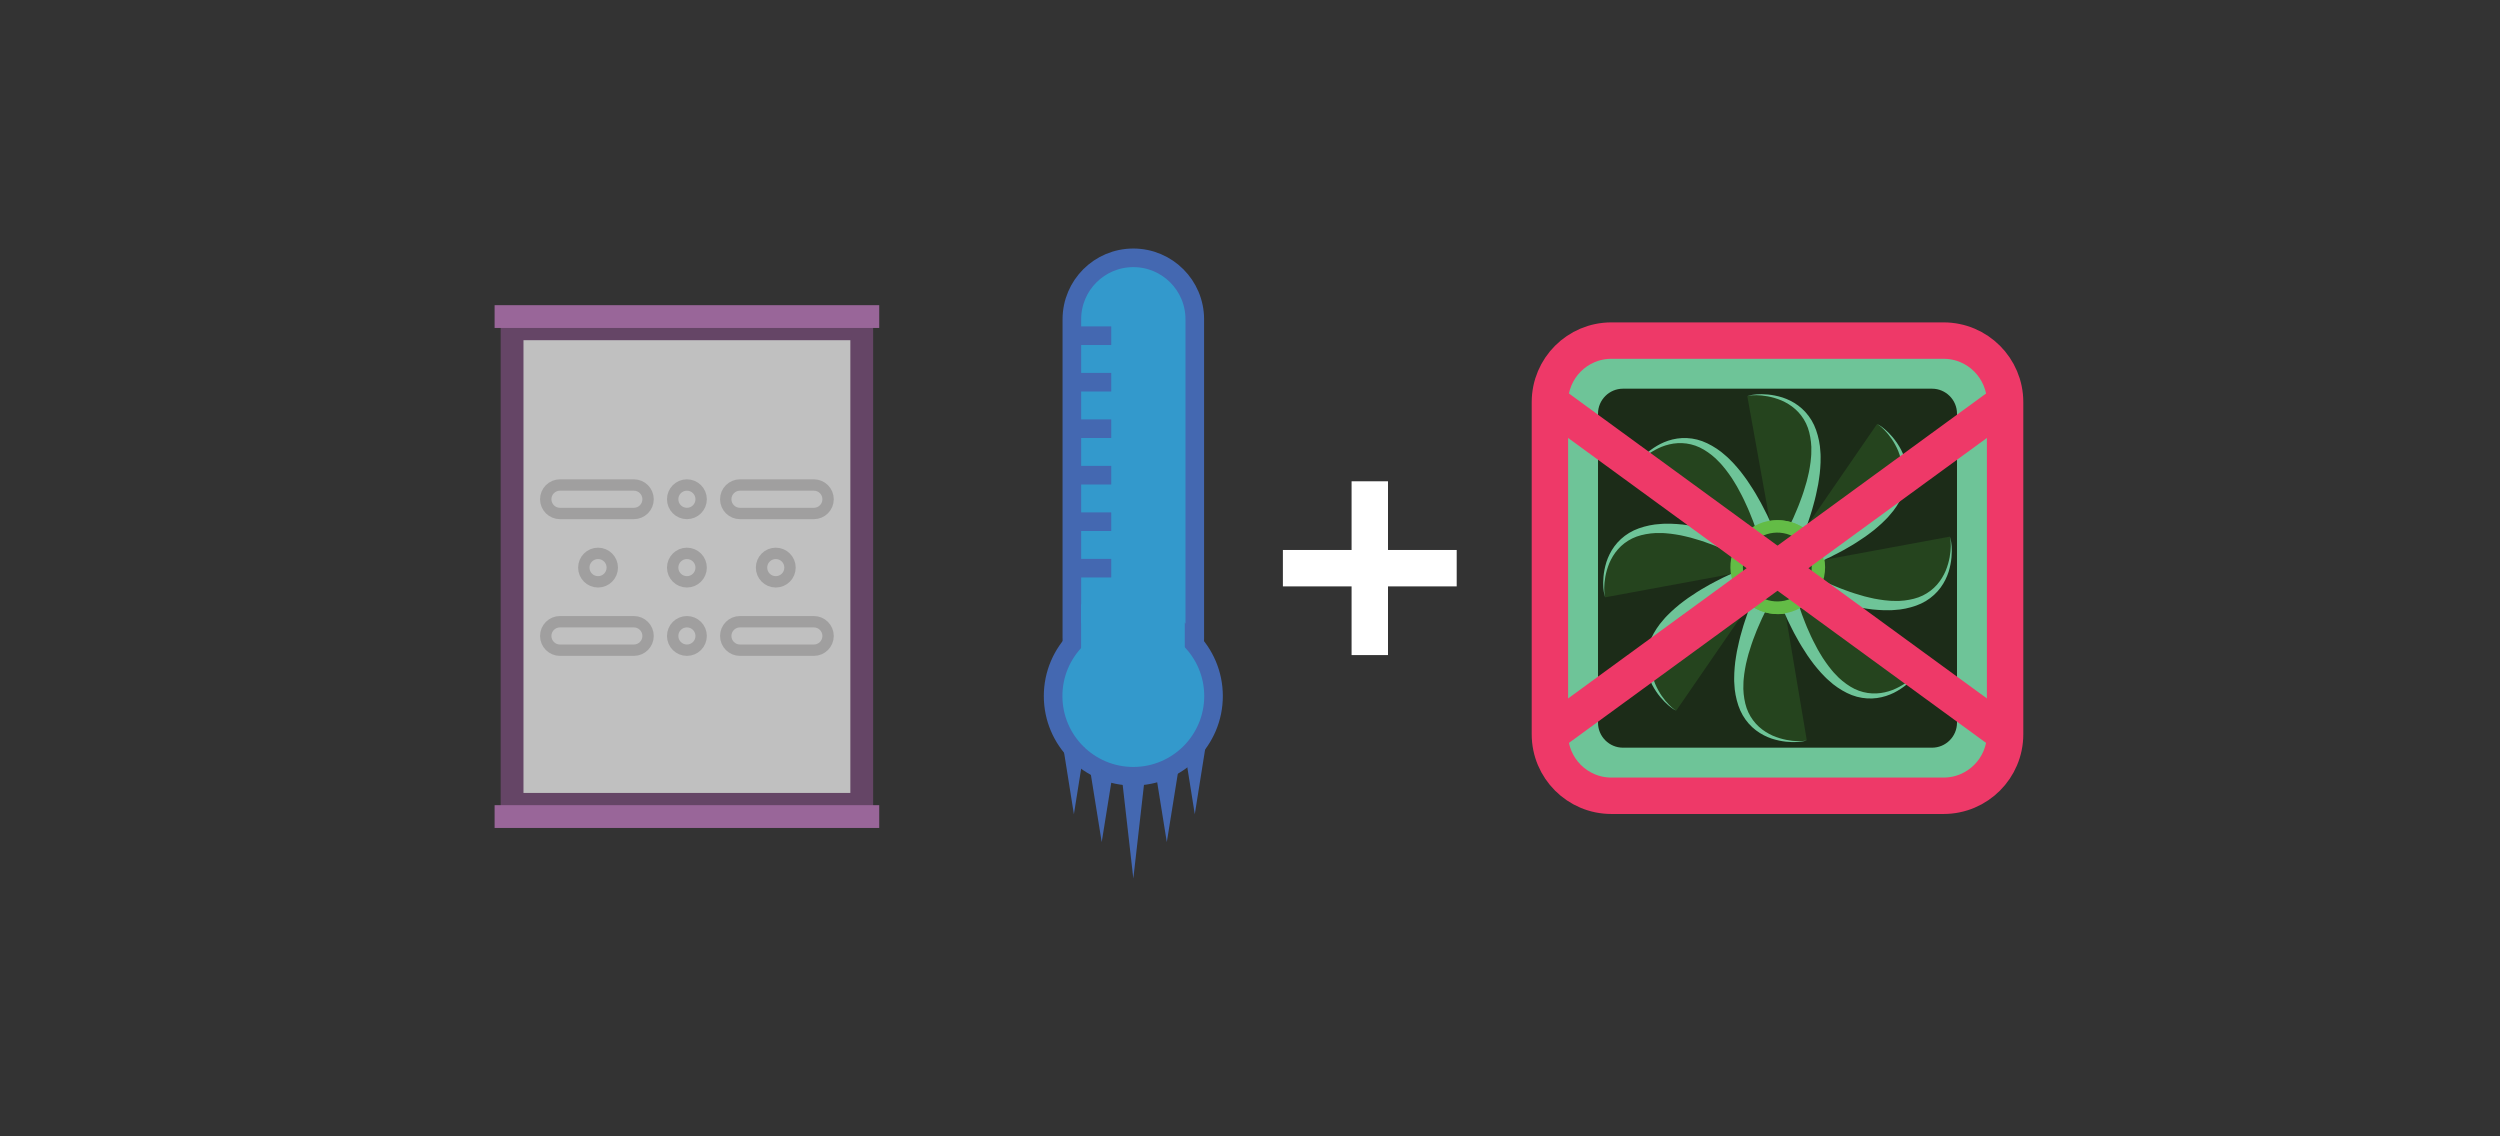 <?xml version="1.0" encoding="utf-8"?>
<!-- Generator: Adobe Illustrator 16.0.0, SVG Export Plug-In . SVG Version: 6.00 Build 0)  -->
<!DOCTYPE svg PUBLIC "-//W3C//DTD SVG 1.1//EN" "http://www.w3.org/Graphics/SVG/1.1/DTD/svg11.dtd">
<svg version="1.1" id="Layer_1" xmlns="http://www.w3.org/2000/svg" xmlns:xlink="http://www.w3.org/1999/xlink" x="0px" y="0px"
	 width="550px" height="250px" viewBox="0 0 550 250" enable-background="new 0 0 550 250" xml:space="preserve">
<rect x="0" y="0" width="550" height="250" fill="#333333" stroke="none"/>
<g>
	<g>
		
			<rect x="112.658" y="72.335" fill="#C0C0C0" stroke="#654566" stroke-width="5.013" stroke-miterlimit="10" width="76.926" height="104.617"/>
		
			<line fill="none" stroke="#996699" stroke-width="5.013" stroke-miterlimit="10" x1="108.813" y1="69.644" x2="193.428" y2="69.644"/>
		
			<line fill="none" stroke="#996699" stroke-width="5.013" stroke-miterlimit="10" x1="108.813" y1="179.644" x2="193.428" y2="179.644"/>
	</g>
	<g>
		<path fill="none" d="M176.299,131.757"/>
	</g>
	<g>
		<path fill="none" d="M128.228,131.757"/>
	</g>
	<g>
		<path fill="none" d="M141.22,139.911"/>
	</g>
	<g>
		<path fill="none" d="M161.021,139.911"/>
	</g>
	<g>
		<g>
			<g>
				<path fill="none" stroke="#A09F9F" stroke-width="2.5" stroke-miterlimit="10" d="M141.221,109.833"/>
			</g>
			<g>
				<path fill="none" stroke="#A09F9F" stroke-width="2.5" stroke-miterlimit="10" d="M161.021,109.833"/>
			</g>
			<path fill="none" stroke="#A09F9F" stroke-width="2.5" stroke-miterlimit="10" d="M142.577,109.833
				c0,1.73-1.403,3.133-3.133,3.133h-16.248c-1.73,0-3.133-1.402-3.133-3.133l0,0c0-1.73,1.402-3.133,3.133-3.133h16.248
				C141.174,106.7,142.577,108.103,142.577,109.833L142.577,109.833z"/>
			<path fill="none" stroke="#A09F9F" stroke-width="2.5" stroke-miterlimit="10" d="M182.179,109.833
				c0,1.73-1.402,3.133-3.133,3.133h-16.247c-1.731,0-3.134-1.402-3.134-3.133l0,0c0-1.73,1.402-3.133,3.134-3.133h16.247
				C180.776,106.7,182.179,108.103,182.179,109.833L182.179,109.833z"/>
			<circle fill="none" stroke="#A09F9F" stroke-width="2.5" stroke-miterlimit="10" cx="151.121" cy="109.833" r="3.133"/>
		</g>
		<g>
			<circle fill="none" stroke="#A09F9F" stroke-width="2.5" stroke-miterlimit="10" cx="131.57" cy="124.872" r="3.133"/>
			<circle fill="none" stroke="#A09F9F" stroke-width="2.5" stroke-miterlimit="10" cx="170.67" cy="124.872" r="3.133"/>
			<circle fill="none" stroke="#A09F9F" stroke-width="2.5" stroke-miterlimit="10" cx="151.12" cy="124.872" r="3.133"/>
		</g>
		<path fill="none" stroke="#A09F9F" stroke-width="2.5" stroke-miterlimit="10" d="M142.576,139.911
			c0,1.729-1.403,3.133-3.133,3.133h-16.248c-1.73,0-3.133-1.404-3.133-3.133l0,0c0-1.73,1.402-3.133,3.133-3.133h16.248
			C141.173,136.778,142.576,138.181,142.576,139.911L142.576,139.911z"/>
		<path fill="none" stroke="#A09F9F" stroke-width="2.5" stroke-miterlimit="10" d="M182.178,139.911
			c0,1.729-1.402,3.133-3.133,3.133h-16.247c-1.731,0-3.134-1.404-3.134-3.133l0,0c0-1.73,1.402-3.133,3.134-3.133h16.247
			C180.775,136.778,182.178,138.181,182.178,139.911L182.178,139.911z"/>
		<circle fill="none" stroke="#A09F9F" stroke-width="2.5" stroke-miterlimit="10" cx="151.12" cy="139.911" r="3.133"/>
	</g>
</g>
<g>
	<path fill="#3399CC" stroke="#4468B1" stroke-width="4.092" stroke-miterlimit="10" d="M249.331,153.895
		c-7.467,0-13.521-6.053-13.521-13.521V70.244c0-7.467,6.055-13.521,13.521-13.521l0,0c7.468,0,13.522,6.055,13.522,13.521v70.129
		C262.853,147.842,256.798,153.895,249.331,153.895L249.331,153.895z"/>
	<circle fill="#3399CC" stroke="#4468B1" stroke-width="4.092" stroke-miterlimit="10" cx="249.331" cy="153.129" r="17.645"/>
	<g>
		<line fill="none" stroke="#4468B1" stroke-width="4.092" stroke-miterlimit="10" x1="235.809" y1="125" x2="244.472" y2="125"/>
		
			<line fill="none" stroke="#4468B1" stroke-width="4.092" stroke-miterlimit="10" x1="235.809" y1="114.771" x2="244.472" y2="114.771"/>
		
			<line fill="none" stroke="#4468B1" stroke-width="4.092" stroke-miterlimit="10" x1="235.809" y1="104.542" x2="244.472" y2="104.542"/>
		
			<line fill="none" stroke="#4468B1" stroke-width="4.092" stroke-miterlimit="10" x1="235.809" y1="94.313" x2="244.472" y2="94.313"/>
		
			<line fill="none" stroke="#4468B1" stroke-width="4.092" stroke-miterlimit="10" x1="235.809" y1="84.084" x2="244.472" y2="84.084"/>
		
			<line fill="none" stroke="#4468B1" stroke-width="4.092" stroke-miterlimit="10" x1="235.809" y1="73.855" x2="244.472" y2="73.855"/>
	</g>
	<rect x="237.842" y="132.928" fill="#3399CC" width="22.809" height="11.537"/>
	<g>
		<polygon fill="#4468B1" points="251.888,170.775 249.331,193.277 246.773,170.775 		"/>
	</g>
	<g>
		<polygon fill="#4468B1" points="265.19,164.461 262.853,179.129 260.516,164.461 		"/>
	</g>
	<g>
		<polygon fill="#4468B1" points="238.595,164.461 236.258,179.129 233.921,164.461 		"/>
	</g>
	<g>
		<polygon fill="#4468B1" points="244.934,169.35 242.376,185.266 239.819,169.35 		"/>
	</g>
	<g>
		<polygon fill="#4468B1" points="259.255,169.35 256.698,185.266 254.141,169.35 		"/>
	</g>
</g>
<g>
	<g>
		<path fill="#1C2C18" stroke="#6EC498" stroke-width="7.866" d="M434.473,158.985c0,5.213-4.225,9.439-9.438,9.439h-67.969
			c-5.213,0-9.439-4.227-9.439-9.439v-67.97c0-5.211,4.227-9.438,9.439-9.438h67.969c5.213,0,9.438,4.228,9.438,9.438V158.985z"/>
		<g>
			<g>
				<g>
					<path fill="#25441E" d="M391.154,125.05c39.926,21.105,38.822-5.112,37.785-6.985"/>
					<path fill="#6EC498" d="M392.149,123.089c0,0,0.677,0.383,1.861,1.052c0.59,0.324,1.315,0.764,2.13,1.185
						c0.816,0.426,1.738,0.906,2.743,1.431c1.029,0.484,2.144,1.028,3.334,1.566c1.203,0.494,2.46,1.077,3.799,1.534
						c1.326,0.514,2.724,0.934,4.151,1.337c0.717,0.164,1.44,0.366,2.172,0.508c0.731,0.11,1.47,0.284,2.208,0.349
						c0.738,0.063,1.483,0.169,2.217,0.148c0.367-0.001,0.739,0.021,1.103,0.002l1.087-0.088c1.429-0.173,2.827-0.496,4.057-1.1
						c1.227-0.6,2.291-1.426,3.13-2.381c0.842-0.953,1.463-2.021,1.909-3.063c0.864-2.108,1.102-4.061,1.12-5.402
						c0.018-0.676-0.035-1.207-0.09-1.564c-0.054-0.359-0.141-0.537-0.141-0.537s0.103,0.169,0.188,0.526
						c0.087,0.355,0.188,0.886,0.23,1.569c0.1,1.36,0.044,3.355-0.664,5.646c-0.371,1.135-0.928,2.335-1.758,3.463
						c-0.825,1.129-1.935,2.166-3.263,2.967c-1.331,0.806-2.867,1.311-4.443,1.644l-1.196,0.204
						c-0.401,0.057-0.804,0.07-1.209,0.107c-0.813,0.091-1.618,0.051-2.431,0.052c-0.813-0.001-1.608-0.111-2.414-0.164
						c-0.799-0.082-1.579-0.226-2.365-0.336c-1.548-0.29-3.072-0.607-4.506-1.02c-1.459-0.36-2.81-0.846-4.118-1.254
						c-1.289-0.449-2.491-0.909-3.611-1.321c-1.106-0.458-2.121-0.878-3.021-1.25c-0.904-0.372-1.626-0.728-2.255-1.004
						c-1.238-0.563-1.945-0.884-1.945-0.884L392.149,123.089z"/>
				</g>
				<g>
					<path fill="#25441E" d="M391.121,124.969c-21.754,39.571,4.479,38.897,6.371,37.888"/>
					<path fill="#6EC498" d="M393.065,125.996c0,0-0.394,0.67-1.082,1.844c-0.334,0.584-0.785,1.303-1.219,2.11
						c-0.439,0.81-0.936,1.723-1.476,2.719c-0.501,1.021-1.063,2.126-1.621,3.308c-0.514,1.195-1.117,2.442-1.596,3.773
						c-0.535,1.318-0.978,2.708-1.404,4.129c-0.176,0.715-0.39,1.435-0.543,2.163c-0.122,0.729-0.309,1.465-0.384,2.202
						s-0.194,1.48-0.186,2.215c-0.005,0.366-0.033,0.738-0.02,1.102l0.07,1.088c0.15,1.432,0.45,2.835,1.034,4.073
						c0.58,1.236,1.389,2.314,2.33,3.168c0.94,0.857,1.997,1.494,3.033,1.958c2.094,0.897,4.042,1.166,5.384,1.206
						c0.676,0.028,1.207-0.017,1.565-0.065c0.36-0.048,0.539-0.132,0.539-0.132s-0.171,0.1-0.529,0.181
						c-0.356,0.081-0.889,0.174-1.572,0.205c-1.362,0.078-3.356-0.01-5.636-0.754c-1.129-0.39-2.319-0.965-3.435-1.813
						c-1.115-0.842-2.135-1.969-2.914-3.31c-0.783-1.344-1.264-2.887-1.571-4.469l-0.185-1.199
						c-0.051-0.402-0.058-0.806-0.088-1.211c-0.078-0.814-0.025-1.619-0.013-2.432c0.014-0.813,0.138-1.605,0.203-2.41
						c0.096-0.798,0.251-1.576,0.375-2.359c0.315-1.544,0.657-3.062,1.093-4.489c0.384-1.452,0.891-2.796,1.32-4.098
						c0.47-1.28,0.95-2.475,1.38-3.588c0.477-1.1,0.913-2.106,1.3-3c0.387-0.898,0.754-1.613,1.041-2.237
						c0.582-1.229,0.915-1.932,0.915-1.932L393.065,125.996z"/>
				</g>
				<g>
					<path fill="#25441E" d="M390.945,124.421c-39.926-21.106-38.824,5.112-37.783,6.985"/>
					<path fill="#6EC498" d="M389.949,126.382c0,0-0.676-0.383-1.86-1.052c-0.59-0.324-1.316-0.764-2.13-1.185
						c-0.816-0.426-1.738-0.906-2.743-1.431c-1.03-0.484-2.144-1.029-3.334-1.566c-1.203-0.494-2.46-1.077-3.799-1.535
						c-1.327-0.513-2.724-0.934-4.151-1.336c-0.718-0.165-1.44-0.366-2.172-0.508c-0.732-0.111-1.471-0.284-2.209-0.349
						c-0.738-0.063-1.483-0.17-2.217-0.149c-0.367,0.001-0.738-0.021-1.103-0.002l-1.086,0.088
						c-1.429,0.174-2.828,0.496-4.057,1.101c-1.228,0.6-2.292,1.425-3.13,2.381c-0.843,0.953-1.463,2.021-1.91,3.063
						c-0.863,2.108-1.101,4.061-1.118,5.403c-0.018,0.676,0.035,1.206,0.091,1.563c0.054,0.36,0.141,0.537,0.141,0.537
						s-0.103-0.169-0.189-0.526c-0.087-0.354-0.188-0.886-0.231-1.569c-0.1-1.36-0.044-3.355,0.663-5.646
						c0.372-1.135,0.928-2.335,1.758-3.463c0.825-1.129,1.936-2.167,3.264-2.968c1.33-0.805,2.866-1.31,4.442-1.644l1.197-0.203
						c0.4-0.057,0.804-0.07,1.208-0.107c0.813-0.091,1.619-0.051,2.432-0.053c0.813,0.001,1.608,0.112,2.414,0.165
						c0.798,0.082,1.579,0.226,2.365,0.336c1.548,0.29,3.071,0.607,4.506,1.02c1.458,0.36,2.81,0.845,4.118,1.253
						c1.289,0.449,2.491,0.91,3.611,1.321c1.106,0.459,2.121,0.879,3.021,1.251c0.904,0.372,1.626,0.728,2.255,1.004
						c1.238,0.563,1.946,0.884,1.946,0.884L389.949,126.382z"/>
				</g>
				<g>
					<path fill="#25441E" d="M391.217,124.985c21.295-39.821-4.928-38.845-6.809-37.816"/>
					<path fill="#6EC498" d="M389.261,123.98c0,0,0.386-0.675,1.061-1.855c0.327-0.588,0.771-1.313,1.194-2.125
						c0.43-0.814,0.915-1.733,1.444-2.736c0.489-1.027,1.039-2.138,1.582-3.326c0.5-1.2,1.089-2.455,1.553-3.791
						c0.52-1.324,0.946-2.72,1.355-4.146c0.169-0.717,0.374-1.438,0.519-2.169c0.114-0.731,0.291-1.469,0.358-2.207
						c0.066-0.738,0.177-1.482,0.16-2.216c0-0.367,0.024-0.739,0.007-1.103l-0.083-1.087c-0.167-1.43-0.483-2.83-1.081-4.062
						c-0.595-1.229-1.416-2.298-2.367-3.141c-0.949-0.847-2.014-1.472-3.055-1.924c-2.104-0.873-4.056-1.12-5.397-1.145
						c-0.676-0.021-1.207,0.029-1.564,0.082c-0.36,0.052-0.538,0.138-0.538,0.138s0.17-0.102,0.527-0.186
						c0.355-0.086,0.887-0.185,1.57-0.224c1.361-0.094,3.355-0.028,5.644,0.69c1.133,0.377,2.331,0.938,3.455,1.773
						c1.125,0.83,2.157,1.945,2.952,3.277c0.799,1.334,1.297,2.872,1.623,4.45l0.198,1.197c0.056,0.401,0.067,0.805,0.102,1.209
						c0.088,0.813,0.044,1.619,0.041,2.432c-0.004,0.813-0.119,1.607-0.176,2.413c-0.086,0.798-0.232,1.578-0.347,2.363
						c-0.298,1.547-0.622,3.069-1.041,4.502c-0.367,1.456-0.858,2.806-1.272,4.112c-0.456,1.286-0.922,2.486-1.339,3.604
						c-0.464,1.104-0.889,2.117-1.266,3.015c-0.376,0.902-0.734,1.622-1.015,2.25c-0.567,1.235-0.893,1.941-0.893,1.941
						L389.261,123.98z"/>
				</g>
				<circle fill="#25441E" stroke="#63BC46" stroke-width="2.749" cx="391.201" cy="124.792" r="8.947"/>
			</g>
			<g>
				<g>
					<path fill="#25441E" d="M391.158,124.963c43.156-13.309,23.838-31.066,21.779-31.658"/>
					<path fill="#6EC498" d="M390.476,122.872c0,0,0.749-0.208,2.06-0.571c0.646-0.188,1.471-0.391,2.344-0.669
						c0.879-0.276,1.87-0.588,2.951-0.929c1.071-0.385,2.243-0.788,3.466-1.249c1.199-0.502,2.501-0.979,3.771-1.602
						c1.302-0.575,2.587-1.267,3.881-1.99c0.624-0.392,1.277-0.76,1.895-1.177c0.596-0.439,1.24-0.839,1.809-1.315
						c0.566-0.478,1.169-0.929,1.673-1.462c0.259-0.261,0.537-0.508,0.781-0.778l0.706-0.83c0.888-1.134,1.648-2.351,2.091-3.646
						c0.443-1.292,0.612-2.629,0.529-3.896c-0.078-1.271-0.395-2.464-0.815-3.518c-0.881-2.101-2.093-3.649-3.029-4.611
						c-0.465-0.491-0.878-0.828-1.17-1.043c-0.292-0.216-0.479-0.28-0.479-0.28s0.192,0.048,0.506,0.239
						c0.313,0.189,0.759,0.493,1.272,0.946c1.033,0.892,2.404,2.342,3.523,4.462c0.54,1.065,0.995,2.308,1.206,3.692
						c0.214,1.381,0.163,2.899-0.21,4.405c-0.371,1.511-1.101,2.953-1.979,4.304l-0.702,0.99c-0.243,0.324-0.519,0.618-0.779,0.931
						c-0.51,0.639-1.107,1.181-1.682,1.756c-0.576,0.574-1.217,1.058-1.823,1.591c-0.623,0.506-1.276,0.957-1.91,1.435
						c-1.3,0.89-2.602,1.743-3.907,2.466c-1.286,0.776-2.584,1.389-3.799,2.025c-1.229,0.594-2.404,1.118-3.487,1.619
						c-1.106,0.459-2.121,0.879-3.02,1.252c-0.903,0.376-1.665,0.635-2.305,0.884c-1.273,0.479-2.001,0.752-2.001,0.752
						L390.476,122.872z"/>
				</g>
				<g>
					<path fill="#25441E" d="M391.076,124.926c12.602,43.367,30.676,24.339,31.297,22.287"/>
					<path fill="#6EC498" d="M393.178,124.277c0,0,0.195,0.752,0.538,2.068c0.177,0.649,0.366,1.478,0.631,2.354
						c0.262,0.883,0.557,1.88,0.879,2.967c0.368,1.076,0.752,2.255,1.193,3.484c0.481,1.208,0.938,2.517,1.54,3.797
						c0.554,1.311,1.224,2.606,1.927,3.912c0.381,0.631,0.738,1.29,1.146,1.914c0.43,0.603,0.818,1.254,1.286,1.829
						c0.468,0.574,0.909,1.185,1.435,1.697c0.256,0.263,0.498,0.545,0.766,0.793l0.818,0.719c1.118,0.906,2.323,1.688,3.612,2.15
						c1.284,0.464,2.618,0.654,3.888,0.592c1.271-0.058,2.469-0.354,3.529-0.76c2.115-0.846,3.683-2.033,4.659-2.954
						c0.498-0.457,0.843-0.865,1.061-1.153c0.222-0.289,0.288-0.475,0.288-0.475s-0.05,0.191-0.246,0.502
						c-0.194,0.31-0.506,0.752-0.967,1.258c-0.907,1.019-2.38,2.366-4.518,3.451c-1.074,0.523-2.323,0.958-3.711,1.146
						c-1.385,0.192-2.902,0.117-4.401-0.28c-1.505-0.396-2.936-1.147-4.271-2.049l-0.979-0.718c-0.32-0.249-0.61-0.528-0.918-0.794
						c-0.631-0.521-1.162-1.127-1.729-1.711c-0.565-0.585-1.038-1.232-1.561-1.848c-0.497-0.632-0.938-1.292-1.404-1.934
						c-0.868-1.314-1.7-2.63-2.401-3.947c-0.755-1.298-1.347-2.606-1.964-3.831c-0.573-1.238-1.078-2.422-1.562-3.514
						c-0.44-1.113-0.844-2.135-1.202-3.04c-0.361-0.908-0.608-1.674-0.847-2.318c-0.457-1.28-0.719-2.013-0.719-2.013
						L393.178,124.277z"/>
				</g>
				<g>
					<path fill="#25441E" d="M390.568,124.664c-43.158,13.307-23.84,31.066-21.781,31.657"/>
					<path fill="#6EC498" d="M391.251,126.755c0,0-0.749,0.208-2.06,0.571c-0.646,0.188-1.471,0.391-2.344,0.669
						c-0.879,0.276-1.87,0.588-2.952,0.928c-1.07,0.386-2.243,0.788-3.465,1.25c-1.2,0.501-2.501,0.978-3.771,1.601
						c-1.301,0.575-2.586,1.267-3.881,1.991c-0.624,0.391-1.277,0.759-1.895,1.176c-0.596,0.439-1.241,0.839-1.809,1.315
						c-0.566,0.478-1.169,0.929-1.673,1.462c-0.259,0.261-0.537,0.508-0.781,0.778l-0.706,0.83
						c-0.888,1.134-1.649,2.351-2.091,3.646c-0.443,1.292-0.612,2.628-0.53,3.896c0.078,1.271,0.395,2.464,0.815,3.518
						c0.88,2.101,2.093,3.649,3.029,4.611c0.465,0.491,0.878,0.829,1.169,1.043c0.293,0.216,0.479,0.28,0.479,0.28
						s-0.192-0.048-0.506-0.239c-0.313-0.188-0.759-0.493-1.272-0.946c-1.033-0.892-2.404-2.342-3.523-4.462
						c-0.54-1.065-0.995-2.308-1.205-3.692c-0.215-1.382-0.164-2.9,0.21-4.405c0.371-1.511,1.101-2.953,1.979-4.304l0.702-0.99
						c0.243-0.324,0.519-0.618,0.779-0.931c0.51-0.64,1.107-1.181,1.682-1.756c0.576-0.574,1.217-1.058,1.823-1.591
						c0.623-0.506,1.276-0.957,1.91-1.435c1.3-0.89,2.602-1.742,3.908-2.465c1.285-0.776,2.584-1.39,3.798-2.026
						c1.229-0.593,2.404-1.118,3.488-1.619c1.106-0.458,2.121-0.878,3.02-1.251c0.903-0.376,1.665-0.635,2.305-0.884
						c1.273-0.479,2.001-0.752,2.001-0.752L391.251,126.755z"/>
				</g>
				<g>
					<path fill="#25441E" d="M391.158,124.871c-13.1-43.215-30.951-23.982-31.555-21.926"/>
					<path fill="#6EC498" d="M389.064,125.544c0,0-0.204-0.75-0.563-2.063c-0.185-0.647-0.383-1.473-0.657-2.347
						c-0.272-0.88-0.579-1.873-0.914-2.956c-0.38-1.072-0.777-2.247-1.232-3.471c-0.496-1.202-0.967-2.506-1.584-3.778
						c-0.568-1.305-1.254-2.593-1.972-3.89c-0.388-0.626-0.754-1.282-1.168-1.901c-0.437-0.598-0.832-1.244-1.307-1.813
						s-0.924-1.174-1.454-1.68c-0.259-0.26-0.505-0.54-0.774-0.785l-0.827-0.709c-1.129-0.894-2.343-1.659-3.637-2.107
						c-1.29-0.449-2.626-0.624-3.895-0.548c-1.27,0.073-2.465,0.384-3.521,0.801c-2.104,0.87-3.659,2.074-4.626,3.007
						c-0.492,0.462-0.832,0.873-1.048,1.164c-0.218,0.291-0.283,0.478-0.283,0.478s0.049-0.191,0.241-0.505
						c0.191-0.312,0.497-0.756,0.953-1.268c0.896-1.028,2.354-2.393,4.479-3.502c1.068-0.535,2.313-0.984,3.697-1.188
						c1.383-0.209,2.9-0.15,4.404,0.229c1.509,0.379,2.948,1.114,4.295,1.999l0.987,0.707c0.322,0.245,0.615,0.521,0.927,0.783
						c0.637,0.514,1.176,1.113,1.748,1.69c0.572,0.578,1.053,1.221,1.582,1.83c0.504,0.625,0.951,1.281,1.426,1.917
						c0.884,1.304,1.73,2.609,2.447,3.919c0.77,1.289,1.377,2.591,2.008,3.808c0.587,1.231,1.106,2.41,1.603,3.495
						c0.453,1.109,0.868,2.125,1.236,3.026c0.372,0.904,0.628,1.667,0.873,2.309c0.473,1.275,0.742,2.004,0.742,2.004
						L389.064,125.544z"/>
				</g>
				<path fill="#25441E" stroke="#63BC46" stroke-width="2.749" d="M396.141,132.074c-4.047,2.834-9.627,1.851-12.461-2.195
					c-2.834-4.051-1.85-9.629,2.197-12.463s9.627-1.85,12.461,2.197C401.172,123.661,400.188,129.24,396.141,132.074z"/>
			</g>
		</g>
	</g>
	<g>
		<path fill="none" stroke="#EE3968" stroke-width="8.011" stroke-miterlimit="10" d="M441.121,161.534
			c0,7.477-6.063,13.536-13.537,13.536h-73.068c-7.473,0-13.535-6.06-13.535-13.536V88.472c0-7.479,6.063-13.542,13.535-13.542
			h73.068c7.475,0,13.537,6.063,13.537,13.542V161.534z"/>
		
			<line fill="none" stroke="#EE3968" stroke-width="8.011" stroke-miterlimit="10" x1="340.98" y1="88.472" x2="441.121" y2="161.534"/>
		
			<line fill="none" stroke="#EE3968" stroke-width="8.011" stroke-miterlimit="10" x1="441.121" y1="88.472" x2="340.98" y2="161.534"/>
	</g>
</g>
<g>
	<line fill="none" stroke="#FFFFFF" stroke-width="8.011" stroke-miterlimit="10" x1="282.236" y1="125" x2="320.473" y2="125"/>
	
		<line fill="none" stroke="#FFFFFF" stroke-width="8.011" stroke-miterlimit="10" x1="301.354" y1="144.117" x2="301.354" y2="105.883"/>
</g>
</svg>
